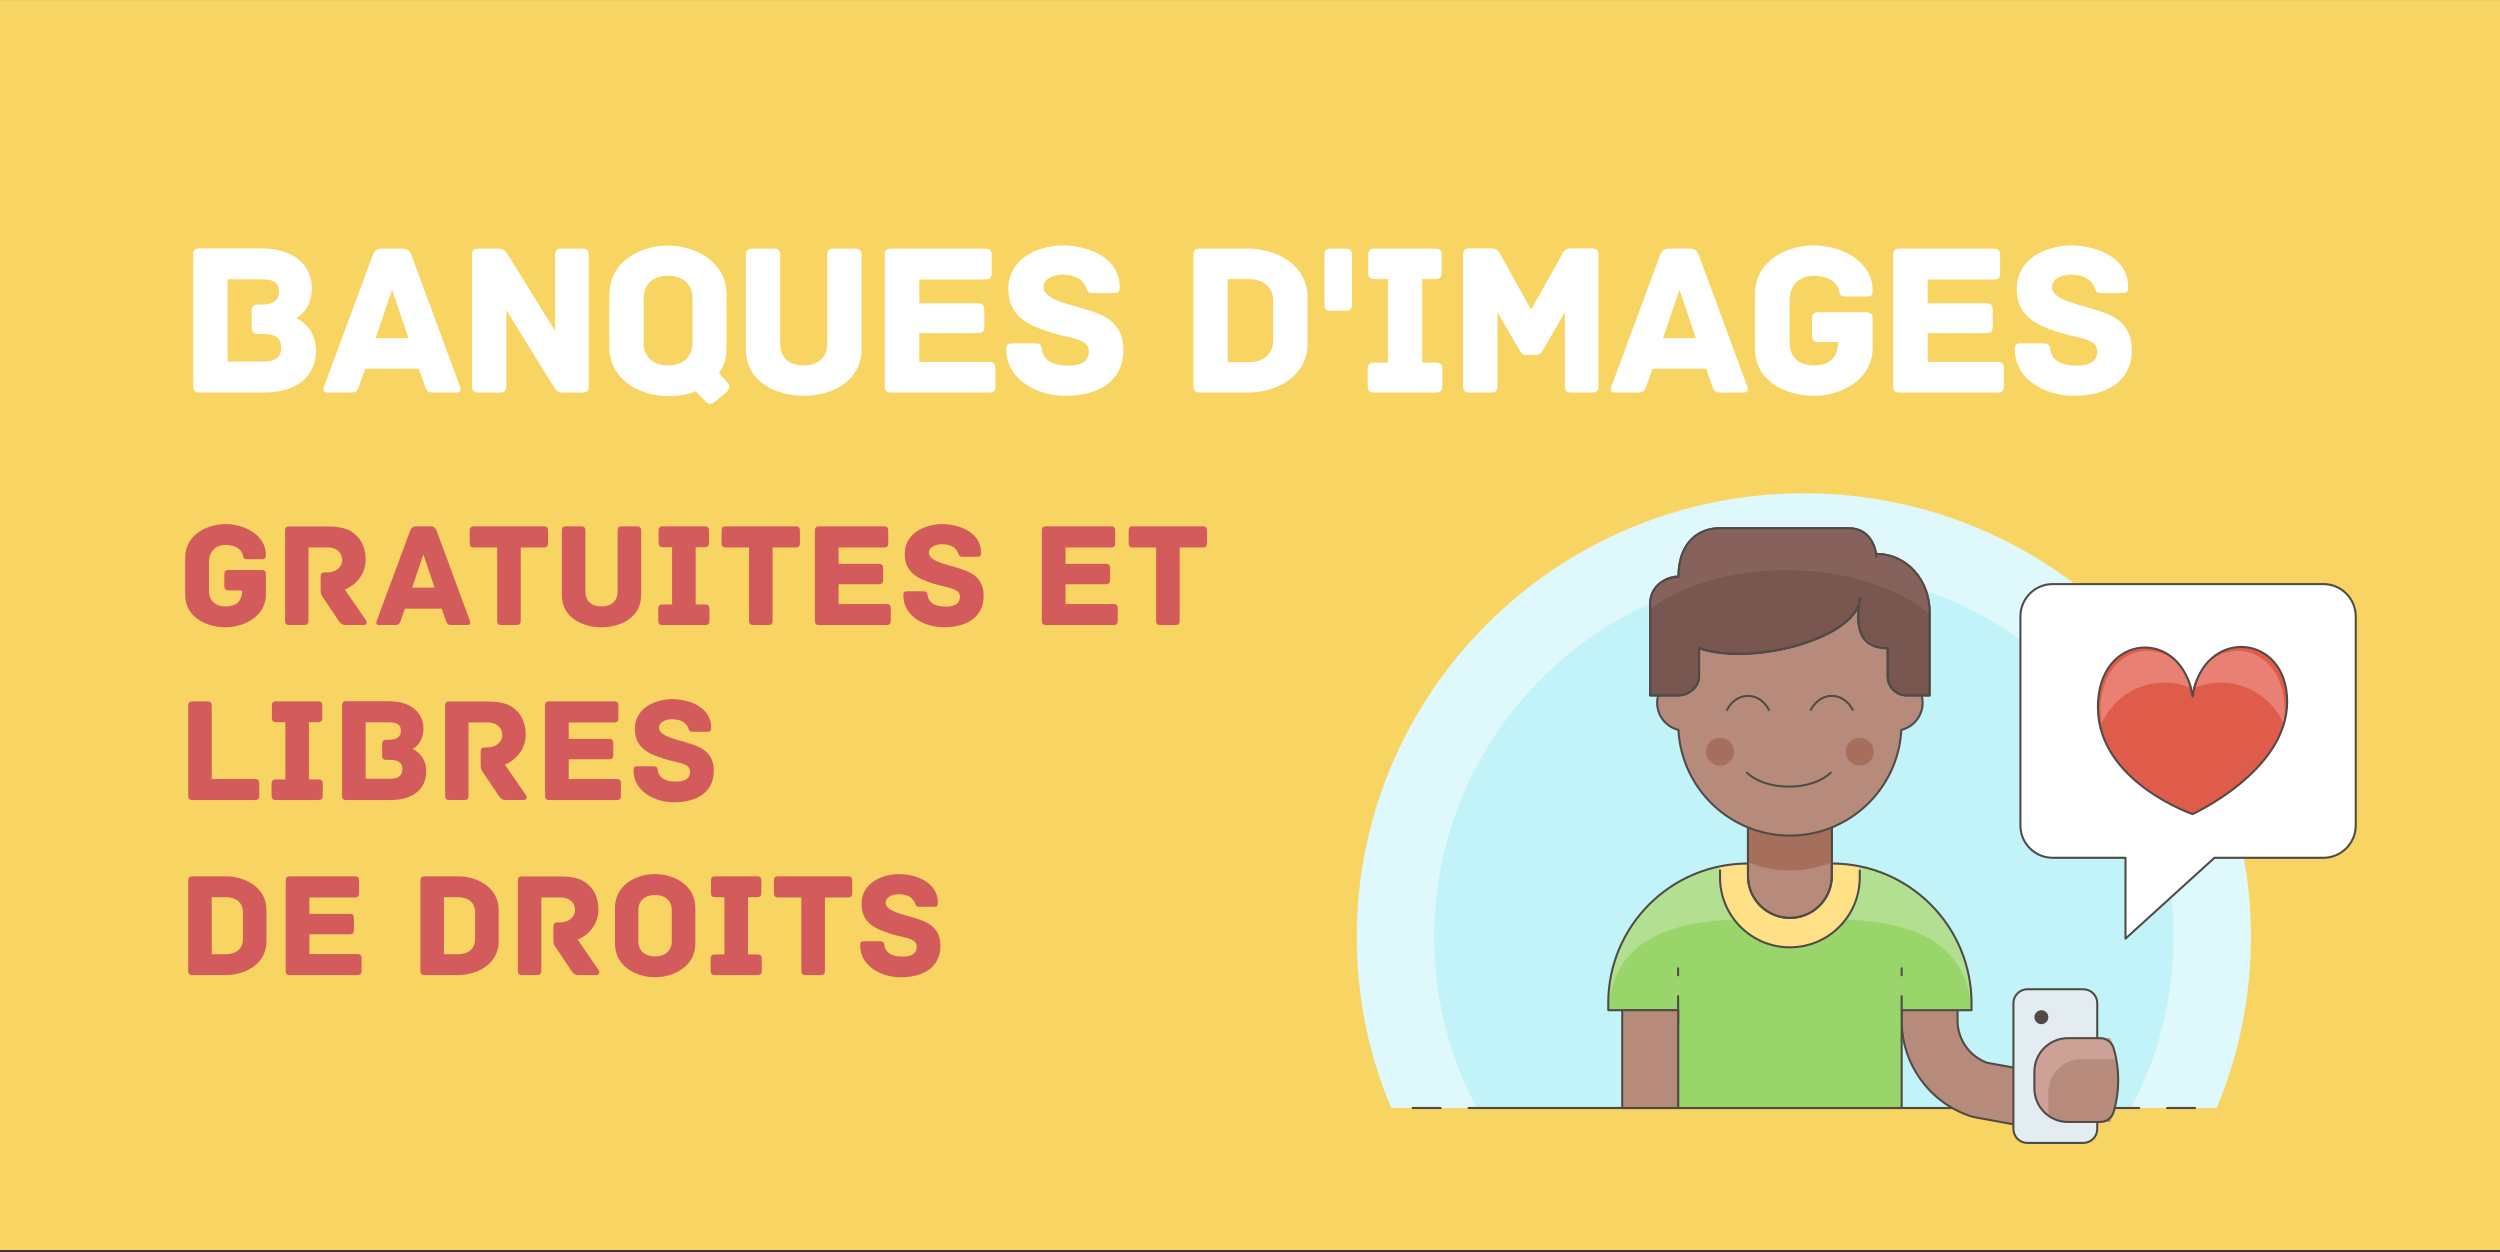 <?xml version="1.0" encoding="UTF-8" standalone="no"?><!DOCTYPE svg PUBLIC "-//W3C//DTD SVG 1.1//EN" "http://www.w3.org/Graphics/SVG/1.1/DTD/svg11.dtd"><svg width="100%" height="100%" viewBox="0 0 1200 601" version="1.1" xmlns="http://www.w3.org/2000/svg" xmlns:xlink="http://www.w3.org/1999/xlink" xml:space="preserve" style="fill-rule:evenodd;clip-rule:evenodd;stroke-linecap:round;stroke-miterlimit:10;"><rect x="0" y="0" width="1200" height="601" fill="#333333" stroke="none"/><rect id="Blog-mainSection-size" x="0" y="0.021" width="1200" height="600" style="fill:#f8d463;"/><path d="M142.015,152.628c0.945,-0.42 7.665,-3.78 7.665,-14.385c0,-9.87 -7.35,-19.005 -24.465,-19.005l-29.4,0c-2.415,0 -3.045,1.155 -3.045,3.045l0,63.105c0,1.89 0.63,3.045 3.045,3.045l30.87,0c14.595,0 24.99,-6.825 24.99,-20.16c0,-11.34 -8.82,-15.33 -9.66,-15.645Zm-15.12,20.895l-17.64,0l0,-39.48l15.96,0c5.46,0 8.715,1.155 8.715,5.88c0,4.095 -2.625,6.3 -8.715,6.3l-1.365,0c-2.415,0 -3.045,1.155 -3.045,3.045l0,7.98c0,1.89 0.63,3.045 3.045,3.045l2.415,0c5.04,0 8.715,1.47 8.715,6.405c0,4.725 -2.94,6.825 -8.085,6.825Z" style="fill:#fff;fill-rule:nonzero;"/><path d="M220.765,185.493l-23.205,-62.895c-0.945,-2.205 -1.995,-3.255 -4.305,-3.255l-10.08,0c-2.31,0 -3.465,1.05 -4.305,3.255l-23.31,62.895c-0.525,1.26 -0.525,2.94 1.785,2.94l11.025,0c2.31,0 3.15,-0.63 3.99,-3.15l2.94,-8.295l25.725,0l2.94,8.295c0.84,2.52 1.68,3.15 3.99,3.15l11.025,0c2.31,0 2.31,-1.68 1.785,-2.94Zm-40.425,-23.205l7.875,-23.205l7.875,23.205l-15.75,0Z" style="fill:#fff;fill-rule:nonzero;"/><path d="M279.565,119.343l-10.08,0c-1.89,0 -3.045,0.63 -3.045,3.045l0,36.435l-22.26,-35.91c-1.365,-2.1 -2.1,-3.57 -4.725,-3.57l-9.87,0c-2.415,0 -3.045,1.155 -3.045,3.045l0,63c0,2.415 1.155,3.045 3.045,3.045l10.395,0c1.89,0 3.045,-0.63 3.045,-3.045l0,-36.54l22.26,36.015c1.365,2.1 2.1,3.57 4.725,3.57l9.555,0c2.415,0 3.045,-1.155 3.045,-3.045l0,-63c0,-2.415 -1.155,-3.045 -3.045,-3.045Z" style="fill:#fff;fill-rule:nonzero;"/><path d="M349.075,183.498l-3.99,-4.515c2.73,-3.465 3.675,-7.245 3.675,-12.6l0,-24.78c0,-16.59 -15.75,-23.73 -28.245,-23.73c-12.495,0 -28.035,7.14 -28.035,23.73l0,24.78c0,16.59 15.54,23.73 28.035,23.73c4.515,0 8.925,-0.42 13.335,-2.31l5.04,5.145c1.365,1.365 3.045,1.155 4.725,-0.525l5.04,-4.095c1.785,-1.785 1.785,-3.57 0.42,-4.83Zm-16.695,-18.69c0,6.72 -4.83,10.605 -11.76,10.605c-6.825,0 -11.655,-3.885 -11.655,-10.605l0,-21.84c0,-6.72 4.83,-10.605 11.655,-10.605c6.93,0 11.76,3.885 11.76,10.605l0,21.84Z" style="fill:#fff;fill-rule:nonzero;"/><path d="M410.5,119.343l-10.395,0c-1.89,0 -3.045,0.63 -3.045,3.045l0,42.63c0,6.615 -4.41,10.395 -11.34,10.395c-6.93,0 -11.235,-3.78 -11.235,-10.395l0,-42.63c0,-2.415 -1.155,-3.045 -3.045,-3.045l-10.395,0c-1.89,0 -3.045,0.63 -3.045,3.045l0,44.94c0,16.485 15.225,22.68 27.72,22.68c12.495,0 27.825,-6.195 27.825,-22.68l0,-44.94c0,-2.415 -1.155,-3.045 -3.045,-3.045Z" style="fill:#fff;fill-rule:nonzero;"/><path d="M474.76,173.733l-33.495,0l0,-13.86l28.14,0c2.415,0 3.045,-1.155 3.045,-3.045l0,-8.19c0,-1.89 -0.63,-3.045 -3.045,-3.045l-28.14,0l0,-11.445l31.71,0c2.415,0 3.045,-1.155 3.045,-3.045l0,-8.715c0,-1.89 -0.63,-3.045 -3.045,-3.045l-45.255,0c-2.415,0 -3.045,1.155 -3.045,3.045l0,63c0,1.89 0.63,3.045 3.045,3.045l47.04,0c2.415,0 3.045,-1.155 3.045,-3.045l0,-8.61c0,-1.89 -0.63,-3.045 -3.045,-3.045Z" style="fill:#fff;fill-rule:nonzero;"/><path d="M520.54,148.323c-4.2,-1.68 -19.635,-3.99 -19.635,-10.395c0,-4.725 5.775,-6.09 9.24,-6.09c3.15,0 6.93,0.945 8.925,2.835c1.26,1.26 1.785,2.1 2.205,3.15c0.525,1.365 0.84,2.835 2.835,2.835l10.29,0c2.415,0 3.045,-0.42 3.045,-2.94c0,-13.86 -14.595,-19.95 -27.93,-19.95c-13.125,0.525 -25.515,7.245 -25.515,20.895c0,13.335 9.765,17.535 20.37,20.895c8.925,2.835 18.27,2.94 18.27,8.82c0,5.88 -4.62,7.14 -10.29,7.14c-3.885,0 -8.19,-0.945 -10.29,-3.465c-1.365,-1.575 -1.89,-2.94 -1.995,-4.305c-0.21,-2.625 -1.365,-2.94 -3.78,-2.94l-10.185,0c-2.415,0 -3.045,0.525 -3.045,2.94c0,14.7 15.12,22.26 28.245,22.26c16.17,0 27.93,-7.14 27.93,-22.05c0,-14.28 -11.13,-17.325 -18.69,-19.635Z" style="fill:#fff;fill-rule:nonzero;"/><path d="M599.395,119.343l-23.52,0c-2.415,0 -3.045,1.155 -3.045,3.045l0,63c0,1.89 0.63,3.045 3.045,3.045l23.52,0c12.495,0 28.245,-7.14 28.245,-23.625l0,-21.84c0,-16.38 -15.75,-23.625 -28.245,-23.625Zm11.76,43.995c0,6.72 -4.83,10.5 -11.76,10.5l-10.08,0l0,-39.9l10.08,0c6.93,0 11.76,3.885 11.76,10.5l0,18.9Z" style="fill:#fff;fill-rule:nonzero;"/><path d="M646.015,119.343l-7.35,0c-2.31,0 -2.94,1.155 -2.94,3.045l0,23.73c0,1.89 0.63,3.045 2.94,3.045l7.35,0c2.31,0 2.94,-1.155 2.94,-3.045l0,-23.73c0,-1.89 -0.63,-3.045 -2.94,-3.045Z" style="fill:#fff;fill-rule:nonzero;"/><path d="M689.275,174.048l-6.615,0l0,-40.11l6.3,0c2.415,0 3.045,-1.155 3.045,-3.045l0,-8.505c0,-1.89 -0.63,-3.045 -3.045,-3.045l-29.19,0c-2.415,0 -3.045,1.155 -3.045,3.045l0,8.505c0,1.89 0.63,3.045 3.045,3.045l6.405,0l0,40.11l-6.615,0c-2.415,0 -3.045,1.155 -3.045,3.045l0,8.295c0,1.89 0.63,3.045 3.045,3.045l29.715,0c2.415,0 3.045,-1.155 3.045,-3.045l0,-8.295c0,-1.89 -0.63,-3.045 -3.045,-3.045Z" style="fill:#fff;fill-rule:nonzero;"/><path d="M764.245,119.238l-10.08,0c-3.465,0 -3.99,2.31 -4.725,3.57l-14.49,25.83l-14.385,-25.83c-0.84,-1.26 -1.26,-3.57 -4.83,-3.57l-10.395,0c-2.415,0 -3.045,1.155 -3.045,3.045l0,63.105c0,2.415 1.155,3.045 3.045,3.045l10.395,0c1.89,0 3.045,-0.63 3.045,-3.045l0,-35.595l10.605,18.375c0.525,0.84 1.365,2.205 2.94,2.205l5.25,0c1.575,0 2.52,-1.365 3.045,-2.205l10.5,-18.375l0,35.595c0,2.415 1.155,3.045 3.045,3.045l10.08,0c1.89,0 3.045,-0.63 3.045,-3.045l0,-63.105c0,-1.89 -0.63,-3.045 -3.045,-3.045Z" style="fill:#fff;fill-rule:nonzero;"/><path d="M838.69,185.493l-23.205,-62.895c-0.945,-2.205 -1.995,-3.255 -4.305,-3.255l-10.08,0c-2.31,0 -3.465,1.05 -4.305,3.255l-23.31,62.895c-0.525,1.26 -0.525,2.94 1.785,2.94l11.025,0c2.31,0 3.15,-0.63 3.99,-3.15l2.94,-8.295l25.725,0l2.94,8.295c0.84,2.52 1.68,3.15 3.99,3.15l11.025,0c2.31,0 2.31,-1.68 1.785,-2.94Zm-40.425,-23.205l7.875,-23.205l7.875,23.205l-15.75,0Z" style="fill:#fff;fill-rule:nonzero;"/><path d="M895.81,149.898l-22.995,0c-2.415,0 -3.045,1.155 -3.045,3.045l0,8.19c0,1.89 0.63,3.045 3.045,3.045l9.45,0c0,8.085 -4.83,11.235 -11.655,11.235c-6.93,0 -11.55,-3.885 -11.55,-10.605l0,-21.105c0,-6.72 4.62,-11.34 11.55,-11.34c7.035,0 10.815,3.15 11.97,6.405c0.525,1.47 0.105,3.57 3.045,3.57l10.185,0c2.415,0 3.045,-0.42 3.045,-2.94c0,-14.07 -15.12,-21.63 -28.245,-21.63c-12.39,0 -28.245,7.035 -28.245,23.625l0,25.83c0,16.485 15.855,22.785 28.245,22.785c11.97,0 27.3,-6.72 28.245,-21.84l0,-15.225c0,-1.89 -0.63,-3.045 -3.045,-3.045Z" style="fill:#fff;fill-rule:nonzero;"/><path d="M958.81,173.733l-33.495,0l0,-13.86l28.14,0c2.415,0 3.045,-1.155 3.045,-3.045l0,-8.19c0,-1.89 -0.63,-3.045 -3.045,-3.045l-28.14,0l0,-11.445l31.71,0c2.415,0 3.045,-1.155 3.045,-3.045l0,-8.715c0,-1.89 -0.63,-3.045 -3.045,-3.045l-45.255,0c-2.415,0 -3.045,1.155 -3.045,3.045l0,63c0,1.89 0.63,3.045 3.045,3.045l47.04,0c2.415,0 3.045,-1.155 3.045,-3.045l0,-8.61c0,-1.89 -0.63,-3.045 -3.045,-3.045Z" style="fill:#fff;fill-rule:nonzero;"/><path d="M1004.59,148.323c-4.2,-1.68 -19.635,-3.99 -19.635,-10.395c0,-4.725 5.775,-6.09 9.24,-6.09c3.15,0 6.93,0.945 8.925,2.835c1.26,1.26 1.785,2.1 2.205,3.15c0.525,1.365 0.84,2.835 2.835,2.835l10.29,0c2.415,0 3.045,-0.42 3.045,-2.94c0,-13.86 -14.595,-19.95 -27.93,-19.95c-13.125,0.525 -25.515,7.245 -25.515,20.895c0,13.335 9.765,17.535 20.37,20.895c8.925,2.835 18.27,2.94 18.27,8.82c0,5.88 -4.62,7.14 -10.29,7.14c-3.885,0 -8.19,-0.945 -10.29,-3.465c-1.365,-1.575 -1.89,-2.94 -1.995,-4.305c-0.21,-2.625 -1.365,-2.94 -3.78,-2.94l-10.185,0c-2.415,0 -3.045,0.525 -3.045,2.94c0,14.7 15.12,22.26 28.245,22.26c16.17,0 27.93,-7.14 27.93,-22.05c0,-14.28 -11.13,-17.325 -18.69,-19.635Z" style="fill:#fff;fill-rule:nonzero;"/><g transform="matrix(1,0,0,1,-2207,-2093.43)"><path d="M2332.54,2367.02l-15.768,0c-1.656,0 -2.088,0.792 -2.088,2.088l0,5.616c0,1.296 0.432,2.088 2.088,2.088l6.48,0c0,5.544 -3.312,7.704 -7.992,7.704c-4.752,0 -7.92,-2.664 -7.92,-7.272l0,-14.472c0,-4.608 3.168,-7.776 7.92,-7.776c4.824,0 7.416,2.16 8.208,4.392c0.36,1.008 0.072,2.448 2.088,2.448l6.984,0c1.656,0 2.088,-0.288 2.088,-2.016c0,-9.648 -10.368,-14.832 -19.368,-14.832c-8.496,0 -19.368,4.824 -19.368,16.2l0,17.712c0,11.304 10.872,15.624 19.368,15.624c8.208,0 18.72,-4.608 19.368,-14.976l0,-10.44c0,-1.296 -0.432,-2.088 -2.088,-2.088Z" style="fill:#d35b5b;fill-rule:nonzero;"/><path d="M2382.65,2391.14l-10.152,-14.76c4.464,-1.512 10.008,-6.768 10.008,-14.328c0,-4.608 -1.512,-8.712 -4.176,-11.304c-3.024,-3.024 -6.48,-4.608 -14.328,-4.608l-18.144,0c-1.656,0 -2.016,0.792 -2.016,2.088l0,43.128c0,1.656 0.72,2.088 2.016,2.088l7.128,0c1.296,0 2.088,-0.432 2.088,-2.088l0,-35.136l9.576,0c3.744,0 6.624,2.376 6.624,6.12c0,3.384 -3.312,5.832 -6.84,5.832l-1.44,0c-1.656,0 -2.088,0.792 -2.088,2.088l0,5.76c0,2.016 0.144,2.808 0.792,3.672l7.776,11.592c1.008,1.512 1.872,2.16 3.6,2.16l8.496,0c1.368,0 1.728,-1.296 1.08,-2.304Z" style="fill:#d35b5b;fill-rule:nonzero;"/><path d="M2432.54,2391.43l-15.912,-43.128c-0.648,-1.512 -1.368,-2.232 -2.952,-2.232l-6.912,0c-1.584,0 -2.376,0.72 -2.952,2.232l-15.984,43.128c-0.36,0.864 -0.36,2.016 1.224,2.016l7.56,0c1.584,0 2.16,-0.432 2.736,-2.16l2.016,-5.688l17.64,0l2.016,5.688c0.576,1.728 1.152,2.16 2.736,2.16l7.56,0c1.584,0 1.584,-1.152 1.224,-2.016Zm-27.72,-15.912l5.4,-15.912l5.4,15.912l-10.8,0Z" style="fill:#d35b5b;fill-rule:nonzero;"/><path d="M2467.97,2346.07l-33.408,0c-1.656,0 -2.088,0.792 -2.088,2.088l0,5.976c0,1.296 0.432,2.088 2.088,2.088l11.088,0l0,35.136c0,1.656 0.792,2.088 2.088,2.088l7.128,0c1.296,0 2.088,-0.432 2.088,-2.088l0,-35.136l11.016,0c1.656,0 2.088,-0.792 2.088,-2.088l0,-5.976c0,-1.296 -0.432,-2.088 -2.088,-2.088Z" style="fill:#d35b5b;fill-rule:nonzero;"/><path d="M2512.68,2346.07l-7.128,0c-1.296,0 -2.088,0.432 -2.088,2.088l0,29.232c0,4.536 -3.024,7.128 -7.776,7.128c-4.752,0 -7.704,-2.592 -7.704,-7.128l0,-29.232c0,-1.656 -0.792,-2.088 -2.088,-2.088l-7.128,0c-1.296,0 -2.088,0.432 -2.088,2.088l0,30.816c0,11.304 10.44,15.552 19.008,15.552c8.568,0 19.08,-4.248 19.08,-15.552l0,-30.816c0,-1.656 -0.792,-2.088 -2.088,-2.088Z" style="fill:#d35b5b;fill-rule:nonzero;"/><path d="M2545.44,2383.58l-4.536,0l0,-27.504l4.32,0c1.656,0 2.088,-0.792 2.088,-2.088l0,-5.832c0,-1.296 -0.432,-2.088 -2.088,-2.088l-20.016,0c-1.656,0 -2.088,0.792 -2.088,2.088l0,5.832c0,1.296 0.432,2.088 2.088,2.088l4.392,0l0,27.504l-4.536,0c-1.656,0 -2.088,0.792 -2.088,2.088l0,5.688c0,1.296 0.432,2.088 2.088,2.088l20.376,0c1.656,0 2.088,-0.792 2.088,-2.088l0,-5.688c0,-1.296 -0.432,-2.088 -2.088,-2.088Z" style="fill:#d35b5b;fill-rule:nonzero;"/><path d="M2588.86,2346.07l-33.408,0c-1.656,0 -2.088,0.792 -2.088,2.088l0,5.976c0,1.296 0.432,2.088 2.088,2.088l11.088,0l0,35.136c0,1.656 0.792,2.088 2.088,2.088l7.128,0c1.296,0 2.088,-0.432 2.088,-2.088l0,-35.136l11.016,0c1.656,0 2.088,-0.792 2.088,-2.088l0,-5.976c0,-1.296 -0.432,-2.088 -2.088,-2.088Z" style="fill:#d35b5b;fill-rule:nonzero;"/><path d="M2632.49,2383.37l-22.968,0l0,-9.504l19.296,0c1.656,0 2.088,-0.792 2.088,-2.088l0,-5.616c0,-1.296 -0.432,-2.088 -2.088,-2.088l-19.296,0l0,-7.848l21.744,0c1.656,0 2.088,-0.792 2.088,-2.088l0,-5.976c0,-1.296 -0.432,-2.088 -2.088,-2.088l-31.032,0c-1.656,0 -2.088,0.792 -2.088,2.088l0,43.2c0,1.296 0.432,2.088 2.088,2.088l32.256,0c1.656,0 2.088,-0.792 2.088,-2.088l0,-5.904c0,-1.296 -0.432,-2.088 -2.088,-2.088Z" style="fill:#d35b5b;fill-rule:nonzero;"/><path d="M2666.33,2365.94c-2.88,-1.152 -13.464,-2.736 -13.464,-7.128c0,-3.24 3.96,-4.176 6.336,-4.176c2.16,0 4.752,0.648 6.12,1.944c0.864,0.864 1.224,1.44 1.512,2.16c0.36,0.936 0.576,1.944 1.944,1.944l7.056,0c1.656,0 2.088,-0.288 2.088,-2.016c0,-9.504 -10.008,-13.68 -19.152,-13.68c-9,0.36 -17.496,4.968 -17.496,14.328c0,9.144 6.696,12.024 13.968,14.328c6.12,1.944 12.528,2.016 12.528,6.048c0,4.032 -3.168,4.896 -7.056,4.896c-2.664,0 -5.616,-0.648 -7.056,-2.376c-0.936,-1.08 -1.296,-2.016 -1.368,-2.952c-0.144,-1.8 -0.936,-2.016 -2.592,-2.016l-6.984,0c-1.656,0 -2.088,0.36 -2.088,2.016c0,10.08 10.368,15.264 19.368,15.264c11.088,0 19.152,-4.896 19.152,-15.12c0,-9.792 -7.632,-11.88 -12.816,-13.464Z" style="fill:#d35b5b;fill-rule:nonzero;"/><path d="M2741.42,2383.37l-22.968,0l0,-9.504l19.296,0c1.656,0 2.088,-0.792 2.088,-2.088l0,-5.616c0,-1.296 -0.432,-2.088 -2.088,-2.088l-19.296,0l0,-7.848l21.744,0c1.656,0 2.088,-0.792 2.088,-2.088l0,-5.976c0,-1.296 -0.432,-2.088 -2.088,-2.088l-31.032,0c-1.656,0 -2.088,0.792 -2.088,2.088l0,43.2c0,1.296 0.432,2.088 2.088,2.088l32.256,0c1.656,0 2.088,-0.792 2.088,-2.088l0,-5.904c0,-1.296 -0.432,-2.088 -2.088,-2.088Z" style="fill:#d35b5b;fill-rule:nonzero;"/><path d="M2784.26,2346.07l-33.408,0c-1.656,0 -2.088,0.792 -2.088,2.088l0,5.976c0,1.296 0.432,2.088 2.088,2.088l11.088,0l0,35.136c0,1.656 0.792,2.088 2.088,2.088l7.128,0c1.296,0 2.088,-0.432 2.088,-2.088l0,-35.136l11.016,0c1.656,0 2.088,-0.792 2.088,-2.088l0,-5.976c0,-1.296 -0.432,-2.088 -2.088,-2.088Z" style="fill:#d35b5b;fill-rule:nonzero;"/><path d="M2329.37,2467.37l-20.736,0l0,-35.208c0,-1.656 -0.792,-2.088 -2.088,-2.088l-7.128,0c-1.296,0 -2.088,0.432 -2.088,2.088l0,43.2c0,1.296 0.432,2.088 2.088,2.088l29.952,0c1.656,0 2.088,-0.792 2.088,-2.088l0,-5.904c0,-1.296 -0.432,-2.088 -2.088,-2.088Z" style="fill:#d35b5b;fill-rule:nonzero;"/><path d="M2359.82,2467.58l-4.536,0l0,-27.504l4.32,0c1.656,0 2.088,-0.792 2.088,-2.088l0,-5.832c0,-1.296 -0.432,-2.088 -2.088,-2.088l-20.016,0c-1.656,0 -2.088,0.792 -2.088,2.088l0,5.832c0,1.296 0.432,2.088 2.088,2.088l4.392,0l0,27.504l-4.536,0c-1.656,0 -2.088,0.792 -2.088,2.088l0,5.688c0,1.296 0.432,2.088 2.088,2.088l20.376,0c1.656,0 2.088,-0.792 2.088,-2.088l0,-5.688c0,-1.296 -0.432,-2.088 -2.088,-2.088Z" style="fill:#d35b5b;fill-rule:nonzero;"/><path d="M2404.97,2452.9c0.648,-0.288 5.256,-2.592 5.256,-9.864c0,-6.768 -5.04,-13.032 -16.776,-13.032l-20.16,0c-1.656,0 -2.088,0.792 -2.088,2.088l0,43.272c0,1.296 0.432,2.088 2.088,2.088l21.168,0c10.008,0 17.136,-4.68 17.136,-13.824c0,-7.776 -6.048,-10.512 -6.624,-10.728Zm-10.368,14.328l-12.096,0l0,-27.072l10.944,0c3.744,0 5.976,0.792 5.976,4.032c0,2.808 -1.8,4.32 -5.976,4.32l-0.936,0c-1.656,0 -2.088,0.792 -2.088,2.088l0,5.472c0,1.296 0.432,2.088 2.088,2.088l1.656,0c3.456,0 5.976,1.008 5.976,4.392c0,3.24 -2.016,4.68 -5.544,4.68Z" style="fill:#d35b5b;fill-rule:nonzero;"/><path d="M2459.47,2475.14l-10.152,-14.76c4.464,-1.512 10.008,-6.768 10.008,-14.328c0,-4.608 -1.512,-8.712 -4.176,-11.304c-3.024,-3.024 -6.48,-4.608 -14.328,-4.608l-18.144,0c-1.656,0 -2.016,0.792 -2.016,2.088l0,43.128c0,1.656 0.72,2.088 2.016,2.088l7.128,0c1.296,0 2.088,-0.432 2.088,-2.088l0,-35.136l9.576,0c3.744,0 6.624,2.376 6.624,6.12c0,3.384 -3.312,5.832 -6.84,5.832l-1.44,0c-1.656,0 -2.088,0.792 -2.088,2.088l0,5.76c0,2.016 0.144,2.808 0.792,3.672l7.776,11.592c1.008,1.512 1.872,2.16 3.6,2.16l8.496,0c1.368,0 1.728,-1.296 1.08,-2.304Z" style="fill:#d35b5b;fill-rule:nonzero;"/><path d="M2502.96,2467.37l-22.968,0l0,-9.504l19.296,0c1.656,0 2.088,-0.792 2.088,-2.088l0,-5.616c0,-1.296 -0.432,-2.088 -2.088,-2.088l-19.296,0l0,-7.848l21.744,0c1.656,0 2.088,-0.792 2.088,-2.088l0,-5.976c0,-1.296 -0.432,-2.088 -2.088,-2.088l-31.032,0c-1.656,0 -2.088,0.792 -2.088,2.088l0,43.2c0,1.296 0.432,2.088 2.088,2.088l32.256,0c1.656,0 2.088,-0.792 2.088,-2.088l0,-5.904c0,-1.296 -0.432,-2.088 -2.088,-2.088Z" style="fill:#d35b5b;fill-rule:nonzero;"/><path d="M2536.8,2449.94c-2.88,-1.152 -13.464,-2.736 -13.464,-7.128c0,-3.24 3.96,-4.176 6.336,-4.176c2.16,0 4.752,0.648 6.12,1.944c0.864,0.864 1.224,1.44 1.512,2.16c0.36,0.936 0.576,1.944 1.944,1.944l7.056,0c1.656,0 2.088,-0.288 2.088,-2.016c0,-9.504 -10.008,-13.68 -19.152,-13.68c-9,0.36 -17.496,4.968 -17.496,14.328c0,9.144 6.696,12.024 13.968,14.328c6.12,1.944 12.528,2.016 12.528,6.048c0,4.032 -3.168,4.896 -7.056,4.896c-2.664,0 -5.616,-0.648 -7.056,-2.376c-0.936,-1.08 -1.296,-2.016 -1.368,-2.952c-0.144,-1.8 -0.936,-2.016 -2.592,-2.016l-6.984,0c-1.656,0 -2.088,0.36 -2.088,2.016c0,10.08 10.368,15.264 19.368,15.264c11.088,0 19.152,-4.896 19.152,-15.12c0,-9.792 -7.632,-11.88 -12.816,-13.464Z" style="fill:#d35b5b;fill-rule:nonzero;"/><path d="M2315.54,2514.07l-16.128,0c-1.656,0 -2.088,0.792 -2.088,2.088l0,43.2c0,1.296 0.432,2.088 2.088,2.088l16.128,0c8.568,0 19.368,-4.896 19.368,-16.2l0,-14.976c0,-11.232 -10.8,-16.2 -19.368,-16.2Zm8.064,30.168c0,4.608 -3.312,7.2 -8.064,7.2l-6.912,0l0,-27.36l6.912,0c4.752,0 8.064,2.664 8.064,7.2l0,12.96Z" style="fill:#d35b5b;fill-rule:nonzero;"/><path d="M2378.47,2551.37l-22.968,0l0,-9.504l19.296,0c1.656,0 2.088,-0.792 2.088,-2.088l0,-5.616c0,-1.296 -0.432,-2.088 -2.088,-2.088l-19.296,0l0,-7.848l21.744,0c1.656,0 2.088,-0.792 2.088,-2.088l0,-5.976c0,-1.296 -0.432,-2.088 -2.088,-2.088l-31.032,0c-1.656,0 -2.088,0.792 -2.088,2.088l0,43.2c0,1.296 0.432,2.088 2.088,2.088l32.256,0c1.656,0 2.088,-0.792 2.088,-2.088l0,-5.904c0,-1.296 -0.432,-2.088 -2.088,-2.088Z" style="fill:#d35b5b;fill-rule:nonzero;"/><path d="M2427,2514.07l-16.128,0c-1.656,0 -2.088,0.792 -2.088,2.088l0,43.2c0,1.296 0.432,2.088 2.088,2.088l16.128,0c8.568,0 19.368,-4.896 19.368,-16.2l0,-14.976c0,-11.232 -10.8,-16.2 -19.368,-16.2Zm8.064,30.168c0,4.608 -3.312,7.2 -8.064,7.2l-6.912,0l0,-27.36l6.912,0c4.752,0 8.064,2.664 8.064,7.2l0,12.96Z" style="fill:#d35b5b;fill-rule:nonzero;"/><path d="M2494.39,2559.14l-10.152,-14.76c4.464,-1.512 10.008,-6.768 10.008,-14.328c0,-4.608 -1.512,-8.712 -4.176,-11.304c-3.024,-3.024 -6.48,-4.608 -14.328,-4.608l-18.144,0c-1.656,0 -2.016,0.792 -2.016,2.088l0,43.128c0,1.656 0.72,2.088 2.016,2.088l7.128,0c1.296,0 2.088,-0.432 2.088,-2.088l0,-35.136l9.576,0c3.744,0 6.624,2.376 6.624,6.12c0,3.384 -3.312,5.832 -6.84,5.832l-1.44,0c-1.656,0 -2.088,0.792 -2.088,2.088l0,5.76c0,2.016 0.144,2.808 0.792,3.672l7.776,11.592c1.008,1.512 1.872,2.16 3.6,2.16l8.496,0c1.368,0 1.728,-1.296 1.08,-2.304Z" style="fill:#d35b5b;fill-rule:nonzero;"/><path d="M2540.76,2529.26c0,-11.376 -10.8,-16.272 -19.368,-16.272c-8.568,0 -19.224,4.896 -19.224,16.272l0,16.992c0,11.376 10.656,16.272 19.224,16.272c8.568,0 19.368,-4.896 19.368,-16.272l0,-16.992Zm-11.304,15.984c0,4.608 -3.312,7.272 -8.064,7.272c-4.68,0 -7.992,-2.664 -7.992,-7.272l0,-14.976c0,-4.608 3.312,-7.272 7.992,-7.272c4.752,0 8.064,2.664 8.064,7.272l0,14.976Z" style="fill:#d35b5b;fill-rule:nonzero;"/><path d="M2570.57,2551.58l-4.536,0l0,-27.504l4.32,0c1.656,0 2.088,-0.792 2.088,-2.088l0,-5.832c0,-1.296 -0.432,-2.088 -2.088,-2.088l-20.016,0c-1.656,0 -2.088,0.792 -2.088,2.088l0,5.832c0,1.296 0.432,2.088 2.088,2.088l4.392,0l0,27.504l-4.536,0c-1.656,0 -2.088,0.792 -2.088,2.088l0,5.688c0,1.296 0.432,2.088 2.088,2.088l20.376,0c1.656,0 2.088,-0.792 2.088,-2.088l0,-5.688c0,-1.296 -0.432,-2.088 -2.088,-2.088Z" style="fill:#d35b5b;fill-rule:nonzero;"/><path d="M2613.98,2514.07l-33.408,0c-1.656,0 -2.088,0.792 -2.088,2.088l0,5.976c0,1.296 0.432,2.088 2.088,2.088l11.088,0l0,35.136c0,1.656 0.792,2.088 2.088,2.088l7.128,0c1.296,0 2.088,-0.432 2.088,-2.088l0,-35.136l11.016,0c1.656,0 2.088,-0.792 2.088,-2.088l0,-5.976c0,-1.296 -0.432,-2.088 -2.088,-2.088Z" style="fill:#d35b5b;fill-rule:nonzero;"/><path d="M2645.59,2533.94c-2.88,-1.152 -13.464,-2.736 -13.464,-7.128c0,-3.24 3.96,-4.176 6.336,-4.176c2.16,0 4.752,0.648 6.12,1.944c0.864,0.864 1.224,1.44 1.512,2.16c0.36,0.936 0.576,1.944 1.944,1.944l7.056,0c1.656,0 2.088,-0.288 2.088,-2.016c0,-9.504 -10.008,-13.68 -19.152,-13.68c-9,0.36 -17.496,4.968 -17.496,14.328c0,9.144 6.696,12.024 13.968,14.328c6.12,1.944 12.528,2.016 12.528,6.048c0,4.032 -3.168,4.896 -7.056,4.896c-2.664,0 -5.616,-0.648 -7.056,-2.376c-0.936,-1.08 -1.296,-2.016 -1.368,-2.952c-0.144,-1.8 -0.936,-2.016 -2.592,-2.016l-6.984,0c-1.656,0 -2.088,0.36 -2.088,2.016c0,10.08 10.368,15.264 19.368,15.264c11.088,0 19.152,-4.896 19.152,-15.12c0,-9.792 -7.632,-11.88 -12.816,-13.464Z" style="fill:#d35b5b;fill-rule:nonzero;"/></g><path d="M1063.98,531.841c10.596,-25.235 16.471,-52.919 16.471,-81.964c0,-117.701 -96.081,-213.111 -214.601,-213.111c-118.52,0 -214.6,95.41 -214.6,213.111c0,29.045 5.874,56.729 16.477,81.964l396.253,0Z" style="fill:#def8fc;fill-rule:nonzero;"/><path d="M1022.88,531.841c12.99,-24.498 20.427,-52.356 20.427,-81.964c0,-97.328 -79.449,-176.227 -177.454,-176.227c-98.005,0 -177.461,78.899 -177.461,176.227c0,29.608 7.437,57.466 20.434,81.964l314.054,0Z" style="fill:#c1f3f8;fill-rule:nonzero;"/><path d="M691.49,531.841l-13.412,0" style="fill:none;stroke:#504b46;stroke-width:1px;"/><path d="M1053.63,531.841l-13.412,0" style="fill:none;stroke:#504b46;stroke-width:1px;"/><path d="M704.903,531.841l321.9,0" style="fill:none;stroke:#504b46;stroke-width:1px;"/><path d="M979.873,541.901c-0.798,0 -1.61,-0.074 -2.421,-0.215l-29.722,-5.439c-0.624,-0.114 -1.234,-0.275 -1.838,-0.469c-19.797,-6.593 -33.095,-25.048 -33.095,-45.931l0,-18.362c0,-7.397 6.015,-13.413 13.412,-13.413c7.391,0 13.413,6.016 13.413,13.413l0,18.362c0,9.06 5.713,17.215 14.224,20.299l28.421,5.144c3.534,0.651 6.592,2.629 8.624,5.573c2.039,2.951 2.803,6.512 2.166,10.033c-1.173,6.384 -6.713,11.005 -13.184,11.005" style="fill:#b78b7c;fill-rule:nonzero;"/><path d="M979.873,541.901c-0.798,0 -1.61,-0.074 -2.421,-0.215l-29.722,-5.439c-0.624,-0.114 -1.234,-0.275 -1.838,-0.469c-19.797,-6.593 -33.095,-25.048 -33.095,-45.931l0,-18.362c0,-7.397 6.015,-13.413 13.412,-13.413c7.391,0 13.413,6.016 13.413,13.413l0,18.362c0,9.06 5.713,17.215 14.224,20.299l28.421,5.144c3.534,0.651 6.592,2.629 8.624,5.573c2.039,2.951 2.803,6.512 2.166,10.033c-1.173,6.384 -6.713,11.005 -13.184,11.005Z" style="fill:none;stroke:#504a45;stroke-width:1px;stroke-linecap:butt;"/><path d="M805.497,484.897l0,46.944l107.3,0l0,-46.944l33.531,0l0,-3.353c0,-37.038 -30.024,-67.062 -67.063,-67.062l-40.237,0c-37.039,0 -67.063,30.024 -67.063,67.062l0,3.353l33.532,0Z" style="fill:#99d56a;fill-rule:nonzero;"/><path d="M946.328,481.544c0,-37.038 -30.024,-67.062 -67.063,-67.062l-40.237,0c-37.039,0 -67.063,30.024 -67.063,67.062l0,6.706c0,-37.038 30.024,-46.943 67.063,-46.943l40.237,0c37.039,0 67.063,9.905 67.063,46.943l0,-6.706Z" style="fill:#b3e090;fill-rule:nonzero;"/><path d="M859.147,454.719c18.516,0 33.531,-15.015 33.531,-33.531l0,-5.358c-4.332,-0.879 -8.819,-1.348 -13.413,-1.348l-40.237,0c-4.594,0 -9.08,0.469 -13.413,1.348l0,5.358c0,18.516 15.016,33.531 33.532,33.531" style="fill:#ffe086;fill-rule:nonzero;"/><path d="M892.678,417.835l0,3.353c0,18.516 -15.015,33.531 -33.531,33.531c-18.516,0 -33.532,-15.015 -33.532,-33.531l0,-3.353" style="fill:none;stroke:#504b46;stroke-width:1px;stroke-linejoin:round;"/><path d="M912.797,468.132l0,-3.353" style="fill:none;stroke:#504b46;stroke-width:1px;stroke-linejoin:round;"/><path d="M805.497,478.191l0,53.65l107.3,0l0,-53.65" style="fill:none;stroke:#504b46;stroke-width:1px;stroke-linejoin:round;"/><path d="M912.797,484.897l33.531,0l0,-3.353c0,-37.038 -30.024,-67.062 -67.063,-67.062l-40.237,0c-37.039,0 -67.063,30.024 -67.063,67.062l0,3.353l33.532,0" style="fill:none;stroke:#504b46;stroke-width:1px;stroke-linejoin:round;"/><path d="M805.497,491.604l0,-6.707" style="fill:#edf2f4;fill-rule:nonzero;stroke:#504b46;stroke-width:1px;stroke-linejoin:round;"/><path d="M879.265,420.48c0,6.726 -3.359,13.01 -8.959,16.739c-6.76,4.506 -15.559,4.506 -22.319,0c-5.599,-3.729 -8.959,-10.013 -8.959,-16.739l0,-29.468l40.237,0l0,29.468Z" style="fill:#b78b7c;fill-rule:nonzero;stroke:#504b46;stroke-width:1px;stroke-linejoin:round;"/><path d="M839.028,413.763c0.509,0.228 0.986,0.483 1.515,0.69c11.267,4.507 25.94,4.507 37.2,0c0.537,-0.207 1.013,-0.462 1.522,-0.69l0,-22.755l-40.237,0l0,22.755Z" style="fill:#a56f5b;fill-rule:nonzero;"/><path d="M879.265,420.48c0,6.726 -3.359,13.01 -8.959,16.739c-6.76,4.506 -15.559,4.506 -22.319,0c-5.599,-3.729 -8.959,-10.013 -8.959,-16.739l0,-29.468l40.237,0l0,29.468Z" style="fill:none;stroke:#504b46;stroke-width:1px;stroke-linejoin:round;"/><path d="M805.497,468.132l0,-3.353" style="fill:none;stroke:#504b46;stroke-width:1px;stroke-linejoin:round;"/><rect x="778.671" y="484.897" width="26.825" height="46.944" style="fill:#b78b7c;fill-rule:nonzero;stroke:#504b46;stroke-width:1px;stroke-linejoin:round;"/><path d="M1006.68,541.901c0,3.701 -3.004,6.706 -6.706,6.706l-26.825,0c-3.702,0 -6.706,-3.005 -6.706,-6.706l0,-60.357c0,-3.702 3.004,-6.706 6.706,-6.706l26.825,0c3.702,0 6.706,3.004 6.706,6.706l0,60.357Z" style="fill:#e3ecf0;fill-rule:nonzero;stroke:#504b46;stroke-width:1px;stroke-linejoin:round;"/><path d="M983.212,488.25c0,1.851 -1.502,3.354 -3.353,3.354c-1.851,0 -3.353,-1.503 -3.353,-3.354c0,-1.85 1.502,-3.353 3.353,-3.353c1.851,0 3.353,1.503 3.353,3.353" style="fill:#504b46;fill-rule:nonzero;"/><path d="M1012.87,538.547l-20.267,0c-8.892,0 -16.095,-7.209 -16.095,-16.095l0,-8.047c0,-8.893 7.203,-16.095 16.095,-16.095l20.267,0c5.163,12.916 5.163,27.321 0,40.237" style="fill:#b78b7c;fill-rule:nonzero;"/><path d="M983.212,532.512l0,-8.048c0,-8.886 7.203,-16.095 16.095,-16.095l16.484,0c-0.643,-3.413 -1.616,-6.786 -2.923,-10.059l-20.267,0c-8.892,0 -16.095,7.209 -16.095,16.095l0,8.047c0,5.526 2.79,10.395 7.035,13.292c-0.215,-1.046 -0.329,-2.126 -0.329,-3.232" style="fill:#cca196;fill-rule:nonzero;"/><path d="M1014.54,533.734c-0.839,2.851 -3.461,4.815 -6.432,4.815l-15.504,0c-8.886,0 -16.095,-7.209 -16.095,-16.095l0,-8.047c0,-8.893 7.209,-16.095 16.095,-16.095l15.504,0c2.978,0 5.593,1.958 6.432,4.808c2.944,9.993 2.944,20.622 0,30.614Z" style="fill:none;stroke:#504b46;stroke-width:1px;stroke-linejoin:round;"/><path d="M1130.75,396.223c0,8.571 -6.947,15.518 -15.518,15.518l-52.309,0l-42.685,38.803l0.006,-38.803l-34.926,0c-8.57,0 -15.518,-6.947 -15.518,-15.518l0,-100.346c0,-8.57 6.948,-15.518 15.518,-15.518l129.914,0c8.571,0 15.518,6.948 15.518,15.518l0,100.346Z" style="fill:#fff;fill-rule:nonzero;stroke:#504b46;stroke-width:1px;stroke-linecap:butt;stroke-linejoin:round;"/><path d="M1052.42,390.763c0,0 45.422,-20.689 45.422,-53.952c0,-33.276 -40.298,-35.838 -45.422,-2.562c-5.124,-33.283 -45.421,-30.721 -45.421,5.117c0,35.832 45.421,51.397 45.421,51.397" style="fill:#e05c4a;fill-rule:nonzero;"/><path d="M1038.92,327.639c4.822,0 9.369,1.093 13.5,2.951c-8.343,-27.61 -44.201,-23.459 -44.201,10.361c0,2.233 0.181,4.392 0.509,6.465c5.097,-11.629 16.679,-19.777 30.192,-19.777" style="fill:#e88074;fill-rule:nonzero;"/><path d="M1065.92,327.639c-4.821,0 -9.368,1.093 -13.499,2.951c8.342,-27.61 44.201,-23.459 44.201,10.361c0,2.233 -0.181,4.392 -0.51,6.465c-5.097,-11.629 -16.678,-19.777 -30.192,-19.777" style="fill:#e88074;fill-rule:nonzero;"/><path d="M1052.42,390.763c0,0 45.422,-20.689 45.422,-53.952c0,-33.276 -40.298,-35.838 -45.422,-2.562c-5.124,-33.283 -45.421,-30.721 -45.421,5.117c0,35.832 45.421,51.397 45.421,51.397Z" style="fill:none;stroke:#504b46;stroke-width:1px;stroke-linecap:butt;stroke-linejoin:round;"/><path d="M922.856,337.368c0,-6.244 -4.285,-11.441 -10.059,-12.937l0,-3.829c0,-29.628 -24.022,-53.65 -53.65,-53.65c-29.629,0 -53.65,24.022 -53.65,53.65l0,3.829c-5.775,1.496 -10.06,6.693 -10.06,12.937c0,6.297 4.352,11.541 10.207,12.983c1.529,28.26 24.86,50.726 53.503,50.726c28.642,0 51.973,-22.466 53.502,-50.726c5.848,-1.442 10.207,-6.686 10.207,-12.983" style="fill:#b78b7c;fill-rule:nonzero;"/><path d="M922.856,337.368c0,-6.244 -4.285,-11.441 -10.059,-12.937l0,-3.829c0,-29.628 -24.022,-53.65 -53.65,-53.65c-29.629,0 -53.65,24.022 -53.65,53.65l0,3.829c-5.775,1.496 -10.06,6.693 -10.06,12.937c0,6.297 4.352,11.541 10.207,12.983c1.529,28.26 24.86,50.726 53.503,50.726c28.642,0 51.973,-22.466 53.502,-50.726c5.848,-1.442 10.207,-6.686 10.207,-12.983Z" style="fill:none;stroke:#504b46;stroke-width:1px;stroke-linejoin:round;"/><path d="M891.672,288.525l0,9.054c0,7.497 6.921,13.58 14.418,13.58l0,13.58c0,5.003 4.051,9.054 9.054,9.054l11.065,0l0,-39.52c0,-15.002 -10.676,-28.381 -25.678,-28.381l0,1.026c0,-7.391 -5.989,-13.386 -13.386,-13.386l-61.677,0c-10.938,0 -19.804,8.866 -19.804,19.804l0,2.83c-7.497,0 -13.58,6.082 -13.58,13.58l0,44.047l13.58,0c4.996,0 9.892,-4.051 9.892,-9.054l0,-13.58c27.16,9.053 76.116,-4.527 76.116,-22.634" style="fill:#775750;fill-rule:nonzero;"/><path d="M892.678,287.063c-0.644,6.706 -4.238,24.095 13.412,24.095l0,13.58c0,5.003 4.051,9.054 9.054,9.054l11.065,0l0,-40.023c0,-15.002 -10.676,-27.878 -25.678,-27.878c0,6.706 1.918,-12.36 -13.386,-12.36l-61.677,0c-9.718,0 -19.804,6.371 -19.804,23.472c-7.497,0 -13.58,5.245 -13.58,12.742l0,44.047l13.58,0c4.996,0 9.892,-4.051 9.892,-9.054l0,-13.58c27.16,9.054 77.122,-5.988 77.122,-24.095Z" style="fill:none;stroke:#504b46;stroke-width:1px;stroke-linecap:butt;stroke-linejoin:round;"/><path d="M849.087,340.721c-2.072,-3.937 -5.707,-6.707 -10.059,-6.707c-4.353,0 -7.987,2.77 -10.06,6.707" style="fill:none;stroke:#504b46;stroke-width:1px;stroke-linejoin:round;"/><path d="M889.325,340.721c-2.072,-3.937 -5.707,-6.707 -10.06,-6.707c-4.352,0 -7.987,2.77 -10.059,6.707" style="fill:none;stroke:#504b46;stroke-width:1px;stroke-linejoin:round;"/><path d="M838.525,370.899c4.138,3.937 11.421,6.706 20.119,6.706c8.698,0 15.981,-2.769 20.118,-6.706" style="fill:none;stroke:#504b46;stroke-width:1px;stroke-linejoin:round;"/><path d="M832.322,360.84c0,3.701 -3.005,6.706 -6.707,6.706c-3.702,0 -6.706,-3.005 -6.706,-6.706c0,-3.702 3.004,-6.707 6.706,-6.707c3.702,0 6.707,3.005 6.707,6.707" style="fill:#a56f5b;fill-rule:nonzero;"/><path d="M899.384,360.84c0,3.701 -3.004,6.706 -6.706,6.706c-3.702,0 -6.706,-3.005 -6.706,-6.706c0,-3.702 3.004,-6.707 6.706,-6.707c3.702,0 6.706,3.005 6.706,6.707" style="fill:#a56f5b;fill-rule:nonzero;"/><path d="M857.47,273.658c28.783,0 54.066,8.477 68.739,21.279l0,-1.167c0,-15.002 -10.676,-27.878 -25.678,-27.878c0,0.168 0.007,0.248 0.007,0.383c-0.349,-3.179 -2.535,-12.742 -13.393,-12.742l-61.677,0c-9.718,0 -19.804,6.364 -19.804,23.472c-7.497,0 -13.58,5.237 -13.58,12.741l0,2.522c15.002,-11.287 38.668,-18.61 65.386,-18.61" style="fill:#87625d;fill-rule:nonzero;"/><path d="M892.678,287.063c-0.644,6.706 -4.238,24.095 13.412,24.095l0,13.58c0,5.003 4.051,9.054 9.054,9.054l11.065,0l0,-40.023c0,-15.002 -10.676,-27.878 -25.678,-27.878c0,6.706 1.918,-12.36 -13.386,-12.36l-61.677,0c-9.718,0 -19.804,6.371 -19.804,23.472c-7.497,0 -13.58,5.245 -13.58,12.742l0,44.047l13.58,0c4.996,0 9.892,-4.051 9.892,-9.054l0,-13.58c27.16,9.054 77.122,-5.988 77.122,-24.095Z" style="fill:none;stroke:#504b46;stroke-width:1px;stroke-linecap:butt;stroke-linejoin:round;"/></svg>